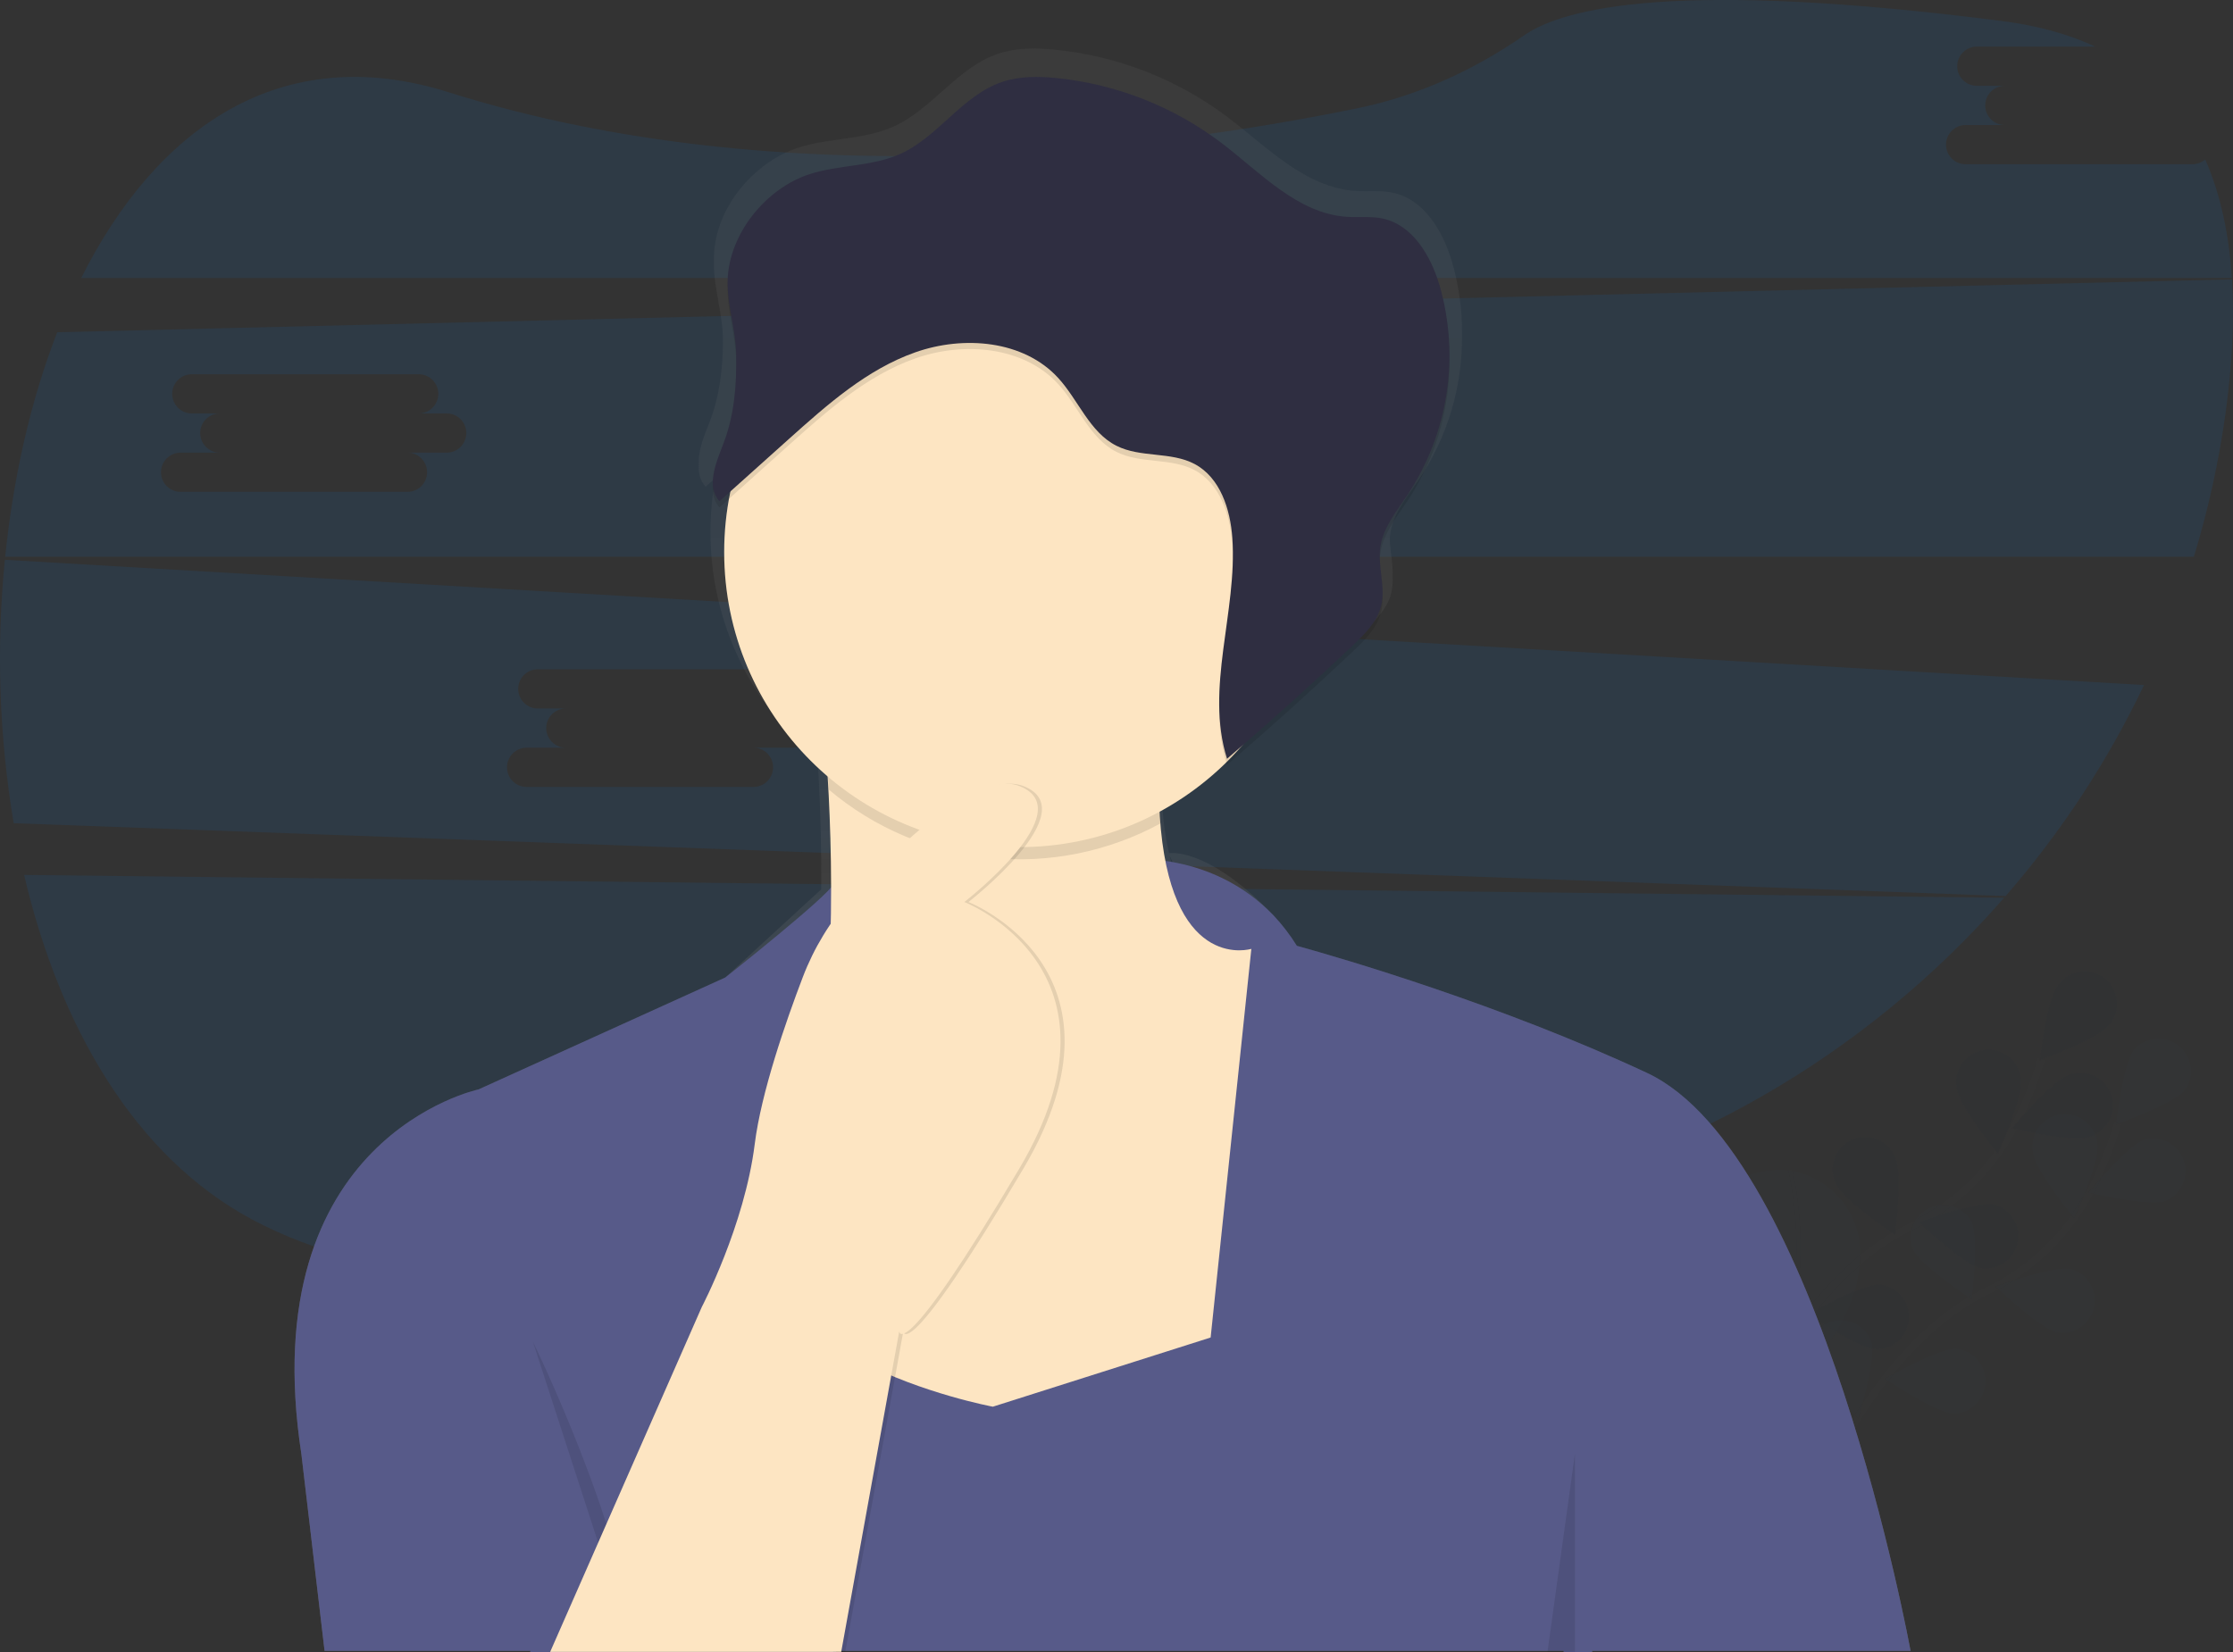 <svg width="600" height="444" viewBox="0 0 600 444" fill="none" xmlns="http://www.w3.org/2000/svg">
<rect x="0" y="0" width="600" height="444" fill="#333333" stroke="none"/>
<g clip-path="url(#clip0)">
<g opacity="0.1">
<path opacity="0.1" d="M480.427 314.547C480.427 314.547 437.594 308.986 469.538 378.31C469.538 378.31 498.649 365.835 499.809 337.698C500.044 332.222 498.263 326.85 494.803 322.599C491.343 318.348 486.443 315.515 481.034 314.635L480.427 314.547Z" fill="#057BE8"/>
<path opacity="0.1" d="M481.055 314.444C481.055 314.444 490.752 353.098 469.571 378.316" stroke="#535461" stroke-miterlimit="10"/>
<path opacity="0.1" d="M468.991 381.887C468.991 381.887 484.413 343.878 513.213 329.779C525.34 323.942 535.244 314.327 541.438 302.379C544.333 296.688 546.7 290.744 548.51 284.621" stroke="#535461" stroke-width="2" stroke-miterlimit="10"/>
<path opacity="0.1" d="M566.606 275.636C563.604 279.409 548.067 284.933 548.067 284.933C548.067 284.933 549.937 268.526 552.94 264.78C553.624 263.802 554.502 262.975 555.519 262.349C556.535 261.723 557.67 261.311 558.851 261.14C560.033 260.968 561.237 261.041 562.389 261.352C563.542 261.664 564.619 262.208 565.553 262.951C566.488 263.694 567.26 264.62 567.823 265.673C568.386 266.726 568.728 267.883 568.827 269.073C568.926 270.262 568.781 271.46 568.4 272.591C568.019 273.723 567.41 274.765 566.612 275.652L566.606 275.636Z" fill="#057BE8"/>
<path opacity="0.1" d="M561.274 305.524C556.702 307.06 540.667 303.238 540.667 303.238C540.667 303.238 551.14 290.506 555.712 288.969C556.82 288.515 558.009 288.293 559.205 288.317C560.402 288.341 561.581 288.61 562.669 289.108C563.758 289.606 564.733 290.321 565.533 291.211C566.334 292.1 566.944 293.145 567.325 294.279C567.707 295.414 567.851 296.614 567.75 297.807C567.648 298.999 567.303 300.158 566.736 301.212C566.169 302.266 565.392 303.193 564.452 303.934C563.513 304.676 562.431 305.217 561.274 305.524Z" fill="#057BE8"/>
<path opacity="0.1" d="M532.365 340.859C527.646 339.88 515.729 328.482 515.729 328.482C515.729 328.482 531.195 322.778 535.92 323.757C538.058 324.353 539.89 325.739 541.045 327.635C542.199 329.531 542.59 331.795 542.138 333.968C541.686 336.141 540.425 338.061 538.611 339.339C536.796 340.618 534.564 341.159 532.365 340.853V340.859Z" fill="#057BE8"/>
<path opacity="0.1" d="M504.474 362.669C499.655 362.499 485.983 353.284 485.983 353.284C485.983 353.284 500.268 345.037 505.086 345.212C507.295 345.437 509.336 346.493 510.795 348.166C512.255 349.84 513.023 352.005 512.945 354.224C512.867 356.443 511.949 358.55 510.376 360.117C508.803 361.684 506.693 362.594 504.474 362.663V362.669Z" fill="#057BE8"/>
<path opacity="0.1" d="M525.737 292.535C526.355 297.32 536.795 310.074 536.795 310.074C536.795 310.074 543.67 295.089 543.057 290.304C542.982 289.109 542.663 287.942 542.118 286.876C541.574 285.809 540.817 284.866 539.894 284.104C538.97 283.342 537.9 282.777 536.75 282.445C535.6 282.113 534.393 282.021 533.206 282.174C532.019 282.327 530.875 282.722 529.847 283.335C528.818 283.947 527.926 284.764 527.226 285.736C526.526 286.707 526.032 287.811 525.776 288.981C525.52 290.15 525.507 291.36 525.737 292.535Z" fill="#057BE8"/>
<path opacity="0.1" d="M493.437 318.48C495.455 322.855 509.237 331.906 509.237 331.906C509.237 331.906 511.315 315.548 509.297 311.173C508.867 310.057 508.213 309.04 507.374 308.186C506.536 307.333 505.531 306.66 504.423 306.21C503.314 305.76 502.125 305.542 500.929 305.57C499.732 305.597 498.555 305.87 497.468 306.371C496.381 306.872 495.409 307.591 494.611 308.482C493.813 309.374 493.206 310.42 492.829 311.555C492.451 312.69 492.31 313.891 492.415 315.083C492.519 316.275 492.867 317.433 493.437 318.485V318.48Z" fill="#057BE8"/>
<path opacity="0.1" d="M465.502 347.979C466.749 352.639 478.808 363.883 478.808 363.883C478.808 363.883 483.62 348.116 482.368 343.456C482.135 342.281 481.663 341.167 480.982 340.181C480.301 339.196 479.424 338.361 478.407 337.728C477.39 337.095 476.254 336.678 475.069 336.502C473.884 336.326 472.675 336.395 471.518 336.706C470.361 337.016 469.28 337.561 468.342 338.306C467.404 339.051 466.629 339.981 466.065 341.038C465.501 342.094 465.16 343.256 465.063 344.45C464.966 345.644 465.115 346.845 465.502 347.979Z" fill="#057BE8"/>
<path opacity="0.25" d="M566.606 275.636C563.604 279.409 548.067 284.933 548.067 284.933C548.067 284.933 549.937 268.526 552.94 264.78C553.624 263.802 554.502 262.975 555.519 262.349C556.535 261.723 557.67 261.311 558.851 261.14C560.033 260.968 561.237 261.041 562.389 261.352C563.542 261.664 564.619 262.208 565.553 262.951C566.488 263.694 567.26 264.62 567.823 265.673C568.386 266.726 568.728 267.883 568.827 269.073C568.926 270.262 568.781 271.46 568.4 272.591C568.019 273.723 567.41 274.765 566.612 275.652L566.606 275.636Z" fill="black"/>
<path opacity="0.25" d="M561.274 305.524C556.702 307.06 540.667 303.238 540.667 303.238C540.667 303.238 551.14 290.506 555.712 288.969C556.82 288.515 558.009 288.293 559.205 288.317C560.402 288.341 561.581 288.61 562.669 289.108C563.758 289.606 564.733 290.321 565.533 291.211C566.334 292.1 566.944 293.145 567.325 294.279C567.707 295.414 567.851 296.614 567.75 297.807C567.648 298.999 567.303 300.158 566.736 301.212C566.169 302.266 565.392 303.193 564.452 303.934C563.513 304.676 562.431 305.217 561.274 305.524Z" fill="black"/>
<path opacity="0.25" d="M532.365 340.859C527.646 339.88 515.729 328.482 515.729 328.482C515.729 328.482 531.195 322.778 535.92 323.757C538.058 324.353 539.89 325.739 541.045 327.635C542.199 329.531 542.59 331.795 542.138 333.968C541.686 336.141 540.425 338.061 538.611 339.339C536.796 340.618 534.564 341.159 532.365 340.853V340.859Z" fill="black"/>
<path opacity="0.25" d="M504.474 362.669C499.655 362.499 485.983 353.284 485.983 353.284C485.983 353.284 500.268 345.037 505.086 345.212C507.295 345.437 509.336 346.493 510.795 348.166C512.255 349.84 513.023 352.005 512.945 354.224C512.867 356.443 511.949 358.55 510.376 360.117C508.803 361.684 506.693 362.594 504.474 362.663V362.669Z" fill="black"/>
<path opacity="0.25" d="M525.737 292.535C526.355 297.32 536.795 310.074 536.795 310.074C536.795 310.074 543.67 295.089 543.057 290.304C542.982 289.109 542.663 287.942 542.118 286.876C541.574 285.809 540.817 284.866 539.894 284.104C538.97 283.342 537.9 282.777 536.75 282.445C535.6 282.113 534.393 282.021 533.206 282.174C532.019 282.327 530.875 282.722 529.847 283.335C528.818 283.947 527.926 284.764 527.226 285.736C526.526 286.707 526.032 287.811 525.776 288.981C525.52 290.15 525.507 291.36 525.737 292.535Z" fill="black"/>
<path opacity="0.25" d="M493.437 318.48C495.455 322.855 509.237 331.906 509.237 331.906C509.237 331.906 511.315 315.548 509.297 311.173C508.867 310.057 508.213 309.04 507.374 308.186C506.536 307.333 505.531 306.66 504.423 306.21C503.314 305.76 502.125 305.542 500.929 305.57C499.732 305.597 498.555 305.87 497.468 306.371C496.381 306.872 495.409 307.591 494.611 308.482C493.813 309.374 493.206 310.42 492.829 311.555C492.451 312.69 492.31 313.891 492.415 315.083C492.519 316.275 492.867 317.433 493.437 318.485V318.48Z" fill="black"/>
<path opacity="0.25" d="M465.502 347.979C466.749 352.639 478.808 363.883 478.808 363.883C478.808 363.883 483.62 348.116 482.368 343.456C482.135 342.281 481.663 341.167 480.982 340.181C480.301 339.196 479.424 338.361 478.407 337.728C477.39 337.095 476.254 336.678 475.069 336.502C473.884 336.326 472.675 336.395 471.518 336.706C470.361 337.016 469.28 337.561 468.342 338.306C467.404 339.051 466.629 339.981 466.065 341.038C465.501 342.094 465.16 343.256 465.063 344.45C464.966 345.644 465.115 346.845 465.502 347.979Z" fill="black"/>
<path opacity="0.1" d="M489.532 399.18C489.532 399.18 504.955 361.17 533.754 347.071C545.876 341.231 555.775 331.614 561.963 319.666C564.858 313.976 567.225 308.032 569.035 301.909" stroke="#535461" stroke-width="2" stroke-miterlimit="10"/>
<path opacity="0.1" d="M587.121 292.918C584.118 296.691 568.581 302.215 568.581 302.215C568.581 302.215 570.451 285.808 573.454 282.062C574.944 280.405 577.011 279.379 579.232 279.194C581.453 279.009 583.661 279.678 585.405 281.066C587.149 282.453 588.299 284.453 588.618 286.659C588.938 288.864 588.405 291.109 587.126 292.934L587.121 292.918Z" fill="#057BE8"/>
<path opacity="0.1" d="M581.799 322.806C577.227 324.342 561.192 320.52 561.192 320.52C561.192 320.52 571.665 307.788 576.237 306.251C578.386 305.681 580.67 305.95 582.628 307.003C584.585 308.057 586.068 309.815 586.776 311.922C587.484 314.029 587.363 316.326 586.439 318.348C585.515 320.369 583.856 321.963 581.799 322.806Z" fill="#057BE8"/>
<path opacity="0.1" d="M552.89 358.162C548.171 357.184 536.254 345.786 536.254 345.786C536.254 345.786 551.72 340.082 556.445 341.061C558.583 341.657 560.415 343.043 561.57 344.939C562.724 346.835 563.115 349.098 562.663 351.271C562.211 353.445 560.95 355.365 559.136 356.643C557.321 357.922 555.089 358.463 552.89 358.157V358.162Z" fill="#057BE8"/>
<path opacity="0.1" d="M524.993 379.945C520.175 379.776 506.503 370.561 506.503 370.561C506.503 370.561 520.788 362.324 525.606 362.494C527.815 362.719 529.856 363.775 531.315 365.448C532.774 367.122 533.543 369.287 533.465 371.506C533.387 373.725 532.469 375.832 530.895 377.399C529.322 378.966 527.213 379.876 524.993 379.945Z" fill="#057BE8"/>
<path opacity="0.1" d="M546.256 309.839C546.874 314.624 557.315 327.378 557.315 327.378C557.315 327.378 564.189 312.393 563.577 307.607C563.502 306.413 563.182 305.246 562.638 304.179C562.094 303.113 561.337 302.169 560.413 301.407C559.49 300.645 558.42 300.081 557.269 299.749C556.119 299.417 554.913 299.325 553.726 299.478C552.538 299.631 551.395 300.026 550.366 300.638C549.337 301.251 548.445 302.068 547.745 303.039C547.045 304.011 546.552 305.115 546.296 306.285C546.04 307.454 546.026 308.664 546.256 309.839Z" fill="#057BE8"/>
<path opacity="0.1" d="M513.962 335.74C515.98 340.115 529.762 349.166 529.762 349.166C529.762 349.166 531.84 332.808 529.822 328.433C528.763 326.478 527 325 524.891 324.298C522.781 323.596 520.483 323.723 518.464 324.654C516.445 325.585 514.856 327.249 514.02 329.309C513.184 331.369 513.163 333.67 513.962 335.745V335.74Z" fill="#057BE8"/>
<path opacity="0.1" d="M486.027 365.272C487.274 369.932 499.333 381.176 499.333 381.176C499.333 381.176 504.146 365.409 502.893 360.749C502.177 358.648 500.689 356.897 498.73 355.851C496.771 354.806 494.488 354.544 492.344 355.119C490.199 355.694 488.354 357.063 487.181 358.948C486.008 360.834 485.595 363.094 486.027 365.272Z" fill="#057BE8"/>
</g>
<path opacity="0.1" d="M6.481 235.149C15.975 275.729 36.073 310.807 67.837 327.81C133.847 363.145 282.718 344.922 393.826 323.981C449.964 313.439 500.922 284.313 538.496 241.291L6.481 235.149Z" fill="#057BE8"/>
<path opacity="0.1" d="M589.117 44.14H528.154C526.757 44.14 525.416 43.585 524.428 42.597C523.44 41.608 522.885 40.268 522.885 38.871C522.885 37.473 523.44 36.133 524.428 35.145C525.416 34.157 526.757 33.601 528.154 33.601H538.693C537.295 33.601 535.955 33.046 534.967 32.058C533.979 31.07 533.424 29.73 533.424 28.332C533.424 26.934 533.979 25.594 534.967 24.606C535.955 23.618 537.295 23.063 538.693 23.063H531.168C529.77 23.063 528.43 22.508 527.442 21.519C526.453 20.531 525.898 19.191 525.898 17.793C525.898 16.396 526.453 15.056 527.442 14.067C528.43 13.079 529.77 12.524 531.168 12.524H562.986C555.926 9.243 547.673 6.907 538.168 5.682C451.408 -5.463 420.432 1.909 409.505 9.511C396.024 18.863 380.984 25.742 364.911 29.057C311.375 40.087 211.266 53.377 120.531 24.791C75.433 10.572 41.914 34.591 21.827 74.712H599.699C598.945 63.052 596.686 52.289 592.54 42.86C591.59 43.684 590.375 44.138 589.117 44.14Z" fill="#057BE8"/>
<path opacity="0.1" d="M1.307 150.451C-1.033 174.053 -0.237 197.86 3.675 221.252L538.912 240.826C553.811 223.687 566.321 204.609 576.101 184.113L1.307 150.451ZM213 200.957H202.461C203.859 200.957 205.199 201.512 206.187 202.5C207.175 203.489 207.73 204.829 207.73 206.226C207.73 207.624 207.175 208.964 206.187 209.952C205.199 210.941 203.859 211.496 202.461 211.496H141.498C140.101 211.496 138.761 210.941 137.772 209.952C136.784 208.964 136.229 207.624 136.229 206.226C136.229 204.829 136.784 203.489 137.772 202.5C138.761 201.512 140.101 200.957 141.498 200.957H152.037C150.64 200.957 149.299 200.402 148.311 199.414C147.323 198.426 146.768 197.085 146.768 195.688C146.768 194.29 147.323 192.95 148.311 191.962C149.299 190.974 150.64 190.418 152.037 190.418H144.512C143.114 190.418 141.774 189.863 140.786 188.875C139.798 187.887 139.243 186.547 139.243 185.149C139.243 183.752 139.798 182.411 140.786 181.423C141.774 180.435 143.114 179.88 144.512 179.88H205.474C206.872 179.88 208.212 180.435 209.2 181.423C210.189 182.411 210.744 183.752 210.744 185.149C210.744 186.547 210.189 187.887 209.2 188.875C208.212 189.863 206.872 190.418 205.474 190.418H213C214.397 190.418 215.737 190.974 216.726 191.962C217.714 192.95 218.269 194.29 218.269 195.688C218.269 197.085 217.714 198.426 216.726 199.414C215.737 200.402 214.397 200.957 213 200.957Z" fill="#057BE8"/>
<path opacity="0.1" d="M599.727 75.078L15.373 89.297C8.269 107.569 3.582 128.225 1.395 149.636H589.489C593.328 137.059 596.168 124.198 597.982 111.173C599.732 98.589 600.432 86.415 599.727 75.078ZM120.027 121.657H109.489C110.886 121.657 112.226 122.212 113.215 123.2C114.203 124.189 114.758 125.529 114.758 126.926C114.758 128.324 114.203 129.664 113.215 130.652C112.226 131.641 110.886 132.196 109.489 132.196H48.526C47.129 132.196 45.788 131.641 44.8 130.652C43.812 129.664 43.257 128.324 43.257 126.926C43.257 125.529 43.812 124.189 44.8 123.2C45.788 122.212 47.129 121.657 48.526 121.657H59.065C57.667 121.657 56.327 121.102 55.339 120.114C54.351 119.126 53.795 117.785 53.795 116.388C53.795 114.99 54.351 113.65 55.339 112.662C56.327 111.674 57.667 111.118 59.065 111.118H51.539C50.142 111.118 48.802 110.563 47.813 109.575C46.825 108.587 46.27 107.247 46.27 105.849C46.27 104.452 46.825 103.111 47.813 102.123C48.802 101.135 50.142 100.58 51.539 100.58H112.502C113.9 100.58 115.24 101.135 116.228 102.123C117.216 103.111 117.771 104.452 117.771 105.849C117.771 107.247 117.216 108.587 116.228 109.575C115.24 110.563 113.9 111.118 112.502 111.118H120.027C121.425 111.118 122.765 111.674 123.753 112.662C124.742 113.65 125.297 114.99 125.297 116.388C125.297 117.785 124.742 119.126 123.753 120.114C122.765 121.102 121.425 121.657 120.027 121.657Z" fill="#057BE8"/>
<path d="M513.361 443.697C513.361 443.697 488.991 310.036 442.521 288.346C403.145 269.954 360.563 257.555 348.455 254.192C346.647 251.28 344.557 248.552 342.215 246.049C325.666 228.772 315.723 229.095 314.115 229.308C313.352 225.882 312.804 222.412 312.475 218.917C312.425 218.37 312.376 217.862 312.332 217.32L312.475 217.249C312.376 216.216 312.289 215.149 312.212 214.05C318.968 210.444 325.188 205.914 330.692 200.591C330.763 200.826 330.823 201.061 330.9 201.302C342.826 191.221 354.506 180.866 365.939 170.238C369.221 167.17 372.666 163.839 373.782 159.513C374.139 158.025 374.277 156.492 374.192 154.963C374.34 151.682 373.563 148.329 373.432 145.004C373.432 144.457 373.492 143.949 373.563 143.429C374.329 137.987 378.113 133.519 381.22 128.953C388.98 117.412 393.031 103.777 392.83 89.871C392.915 83.209 391.993 76.571 390.096 70.183C387.673 62.078 382.631 53.563 374.236 51.791C370.987 51.108 367.613 51.534 364.299 51.321C350.577 50.446 340.306 39.289 329.363 31.113C316.007 21.183 300.212 15.052 283.653 13.372C278.485 12.825 273.147 12.786 268.231 14.427C257.189 18.102 250.484 29.45 239.847 34.115C231.982 37.583 222.893 37.019 214.69 39.623C202.477 43.506 192.114 56.029 191.84 68.898C191.84 69.374 191.84 69.85 191.84 70.325C191.84 70.407 191.84 70.49 191.84 70.566C191.704 77.069 194.028 83.692 194.214 90.347C194.214 90.949 194.223 91.552 194.241 92.157C194.181 99.344 193.322 106.552 190.703 113.306C189.292 116.943 187.476 121.154 187.771 124.791C187.607 127.017 188.039 129.106 189.587 130.807L192.229 128.477C191.343 133.272 190.898 138.138 190.9 143.013C190.9 167.591 202.078 189.598 219.71 204.408C219.812 206.045 219.911 207.799 220.005 209.669C220.421 217.774 220.749 227.941 220.656 239.021L194.865 262.729L128.559 292.808C128.559 292.808 67.919 305.617 80.979 390.807L87.214 443.703H142.576L142.45 443.981H224.621L224.67 443.703H420.175L420.137 443.981H427.793V443.703L513.361 443.697ZM314.602 230.665C316.278 234.131 317.597 237.759 318.54 241.493C316.605 237.9 315.175 234.058 314.29 230.074L314.372 230.222L314.602 230.665ZM220.634 241.602C220.634 242.645 220.616 243.697 220.58 244.758L220.448 244.944C220.44 243.818 220.502 242.693 220.634 241.575V241.602Z" fill="url(#paint0_linear)"/>
<path d="M442.521 288.346C488.991 310.036 513.361 443.697 513.361 443.697L427.793 443.703V443.981H420.137L420.175 443.703H224.67L224.621 443.981H142.45L142.576 443.703H87.214L80.979 390.807C67.919 305.617 128.559 292.808 128.559 292.808L194.865 262.729C194.865 262.729 223 240.5 224 237.5L252 229.308L302.051 231.024C303.659 230.811 325.666 228.772 342.215 246.049C344.557 248.552 346.647 251.28 348.455 254.192C360.563 257.555 403.145 269.954 442.521 288.346Z" fill="#575A89"/>
<path d="M336.232 255.018L325.294 359.475L266.776 378.07C266.776 378.07 190.757 363.85 210.446 322.833C224.452 293.656 224.063 241.515 222.674 213.842C222.127 202.609 221.384 195.406 221.384 195.406C221.384 195.406 320.919 108.45 312.715 186.656C311.129 201.799 311.036 213.64 311.917 222.893C315.608 261.416 336.232 255.018 336.232 255.018Z" fill="#FDE5C2"/>
<path opacity="0.03" d="M336.232 255.018L325.294 359.475L266.776 378.07C266.776 378.07 190.757 363.85 210.446 322.833C224.452 293.656 224.063 241.515 222.674 213.842C222.127 202.609 221.384 195.406 221.384 195.406C221.384 195.406 320.919 108.45 312.715 186.656C311.129 201.799 311.036 213.64 311.917 222.893C315.608 261.416 336.232 255.018 336.232 255.018Z" fill="#FDE5C2"/>
<path opacity="0.1" d="M312.715 185.015C311.129 200.159 311.036 211.999 311.917 221.252C297.865 228.924 281.821 232.165 265.894 230.549C249.966 228.934 234.9 222.538 222.674 212.201C222.127 200.968 221.384 193.765 221.384 193.765C221.384 193.765 320.919 106.809 312.715 185.015Z" fill="black"/>
<path d="M273.886 227.678C317.682 227.678 353.186 192.175 353.186 148.378C353.186 104.582 317.682 69.079 273.886 69.079C230.089 69.079 194.586 104.582 194.586 148.378C194.586 192.175 230.089 227.678 273.886 227.678Z" fill="#FDE5C2"/>
<path opacity="0.03" d="M273.886 227.678C317.682 227.678 353.186 192.175 353.186 148.378C353.186 104.582 317.682 69.079 273.886 69.079C230.089 69.079 194.586 104.582 194.586 148.378C194.586 192.175 230.089 227.678 273.886 227.678Z" fill="#FDE5C2"/>
<path opacity="0.1" d="M143.177 360.569C143.177 360.569 168.882 413.071 170.249 443.971L143.177 360.569Z" fill="black"/>
<path opacity="0.1" d="M423.188 390.654L415.805 443.976H423.188V390.654Z" fill="black"/>
<path opacity="0.1" d="M148.92 443.971L189.664 351.272C189.664 351.272 201.149 329.396 203.883 307.52C206.618 285.644 221.384 251.19 221.384 251.19C221.384 251.19 258.026 204.703 274.98 211.266C291.933 217.829 260.213 242.439 260.213 242.439C260.213 242.439 306.7 260.487 274.98 314.083C243.26 367.678 242.713 357.834 242.713 357.834L227.126 443.971H148.92Z" fill="black"/>
<path d="M147.826 443.971L188.57 351.272C188.57 351.272 200.055 329.396 202.789 307.52C204.528 293.612 211.129 274.619 215.707 262.625C218.695 254.784 223.091 247.556 228.679 241.296C240.525 228.039 262.04 206.661 273.886 211.255C290.839 217.818 259.119 242.428 259.119 242.428C259.119 242.428 305.606 260.476 273.886 314.072C242.166 367.668 241.619 357.823 241.619 357.823L226.032 443.96L147.826 443.971Z" fill="#FDE5C2"/>
<path opacity="0.15" d="M298.223 105.447C299.129 105.447 299.863 104.713 299.863 103.806C299.863 102.9 299.129 102.166 298.223 102.166C297.316 102.166 296.582 102.9 296.582 103.806C296.582 104.713 297.316 105.447 298.223 105.447Z" fill="white"/>
<path opacity="0.15" d="M290.566 108.728C291.472 108.728 292.207 107.994 292.207 107.088C292.207 106.182 291.472 105.447 290.566 105.447C289.66 105.447 288.925 106.182 288.925 107.088C288.925 107.994 289.66 108.728 290.566 108.728Z" fill="white"/>
<path opacity="0.1" d="M217.55 48.444C225.463 45.885 234.247 46.437 241.838 43.035C252.103 38.43 258.573 27.285 269.226 23.675C273.973 22.067 279.125 22.127 284.107 22.642C300.128 24.309 315.386 30.337 328.22 40.071C338.78 48.105 348.69 59.059 361.931 59.918C365.13 60.126 368.384 59.705 371.518 60.377C379.634 62.117 384.495 70.478 386.831 78.425C389.532 87.842 390.166 97.733 388.687 107.418C387.209 117.103 383.654 126.354 378.266 134.537C375.269 139.021 371.616 143.413 370.878 148.756C370.156 153.995 372.387 159.426 371.086 164.556C369.992 168.805 366.71 172.076 363.517 175.089C352.487 185.52 341.216 195.683 329.702 205.578C323.719 186.568 332.497 166.098 331.129 146.218C330.582 138.474 327.848 130.019 321.017 126.366C314.624 122.953 306.453 124.725 299.984 121.444C292.765 117.807 289.8 109.193 284.342 103.232C275.045 93.06 258.906 91.747 245.906 96.341C232.907 100.935 222.281 110.386 211.999 119.601L193.311 136.363C189.664 132.25 192.431 125.939 194.405 120.798C197.348 113.093 197.993 104.785 197.796 96.604C197.637 90.041 195.373 83.56 195.504 77.173C195.767 64.572 205.764 52.256 217.55 48.444Z" fill="black"/>
<path d="M217.55 46.803C225.463 44.244 234.247 44.796 241.838 41.395C252.103 36.79 258.573 25.644 269.226 22.035C273.973 20.427 279.125 20.487 284.107 21.001C300.128 22.668 315.386 28.697 328.22 38.43C338.78 46.464 348.69 57.419 361.931 58.277C365.13 58.485 368.384 58.064 371.518 58.737C379.634 60.476 384.495 68.838 386.831 76.784C389.532 86.202 390.166 96.092 388.687 105.777C387.209 115.462 383.654 124.713 378.266 132.896C375.269 137.38 371.616 141.772 370.878 147.115C370.156 152.354 372.387 157.785 371.086 162.915C369.992 167.164 366.71 170.435 363.517 173.448C352.487 183.879 341.216 194.042 329.702 203.938C323.719 184.928 332.497 164.457 331.129 144.578C330.582 136.833 327.848 128.378 321.017 124.725C314.624 121.313 306.453 123.085 299.984 119.803C292.765 116.166 289.8 107.553 284.342 101.591C275.045 91.419 258.906 90.107 245.906 94.701C232.907 99.294 222.281 108.745 211.999 117.96L193.311 134.722C189.664 130.61 192.431 124.299 194.405 119.158C197.348 111.452 197.993 103.145 197.796 94.963C197.637 88.4 195.373 81.92 195.504 75.532C195.767 62.931 205.764 50.615 217.55 46.803Z" fill="#2F2E41"/>
</g>
<defs>
<linearGradient id="paint0_linear" x1="296.243" y1="443.971" x2="296.243" y2="13.005" gradientUnits="userSpaceOnUse">
<stop stop-color="#808080" stop-opacity="0.44"/>
<stop offset="0.54" stop-color="#808080" stop-opacity="0.12"/>
<stop offset="1" stop-color="#808080" stop-opacity="0.1"/>
</linearGradient>
<clipPath id="clip0">
<rect width="600" height="443.976" fill="white"/>
</clipPath>
</defs>
</svg>
